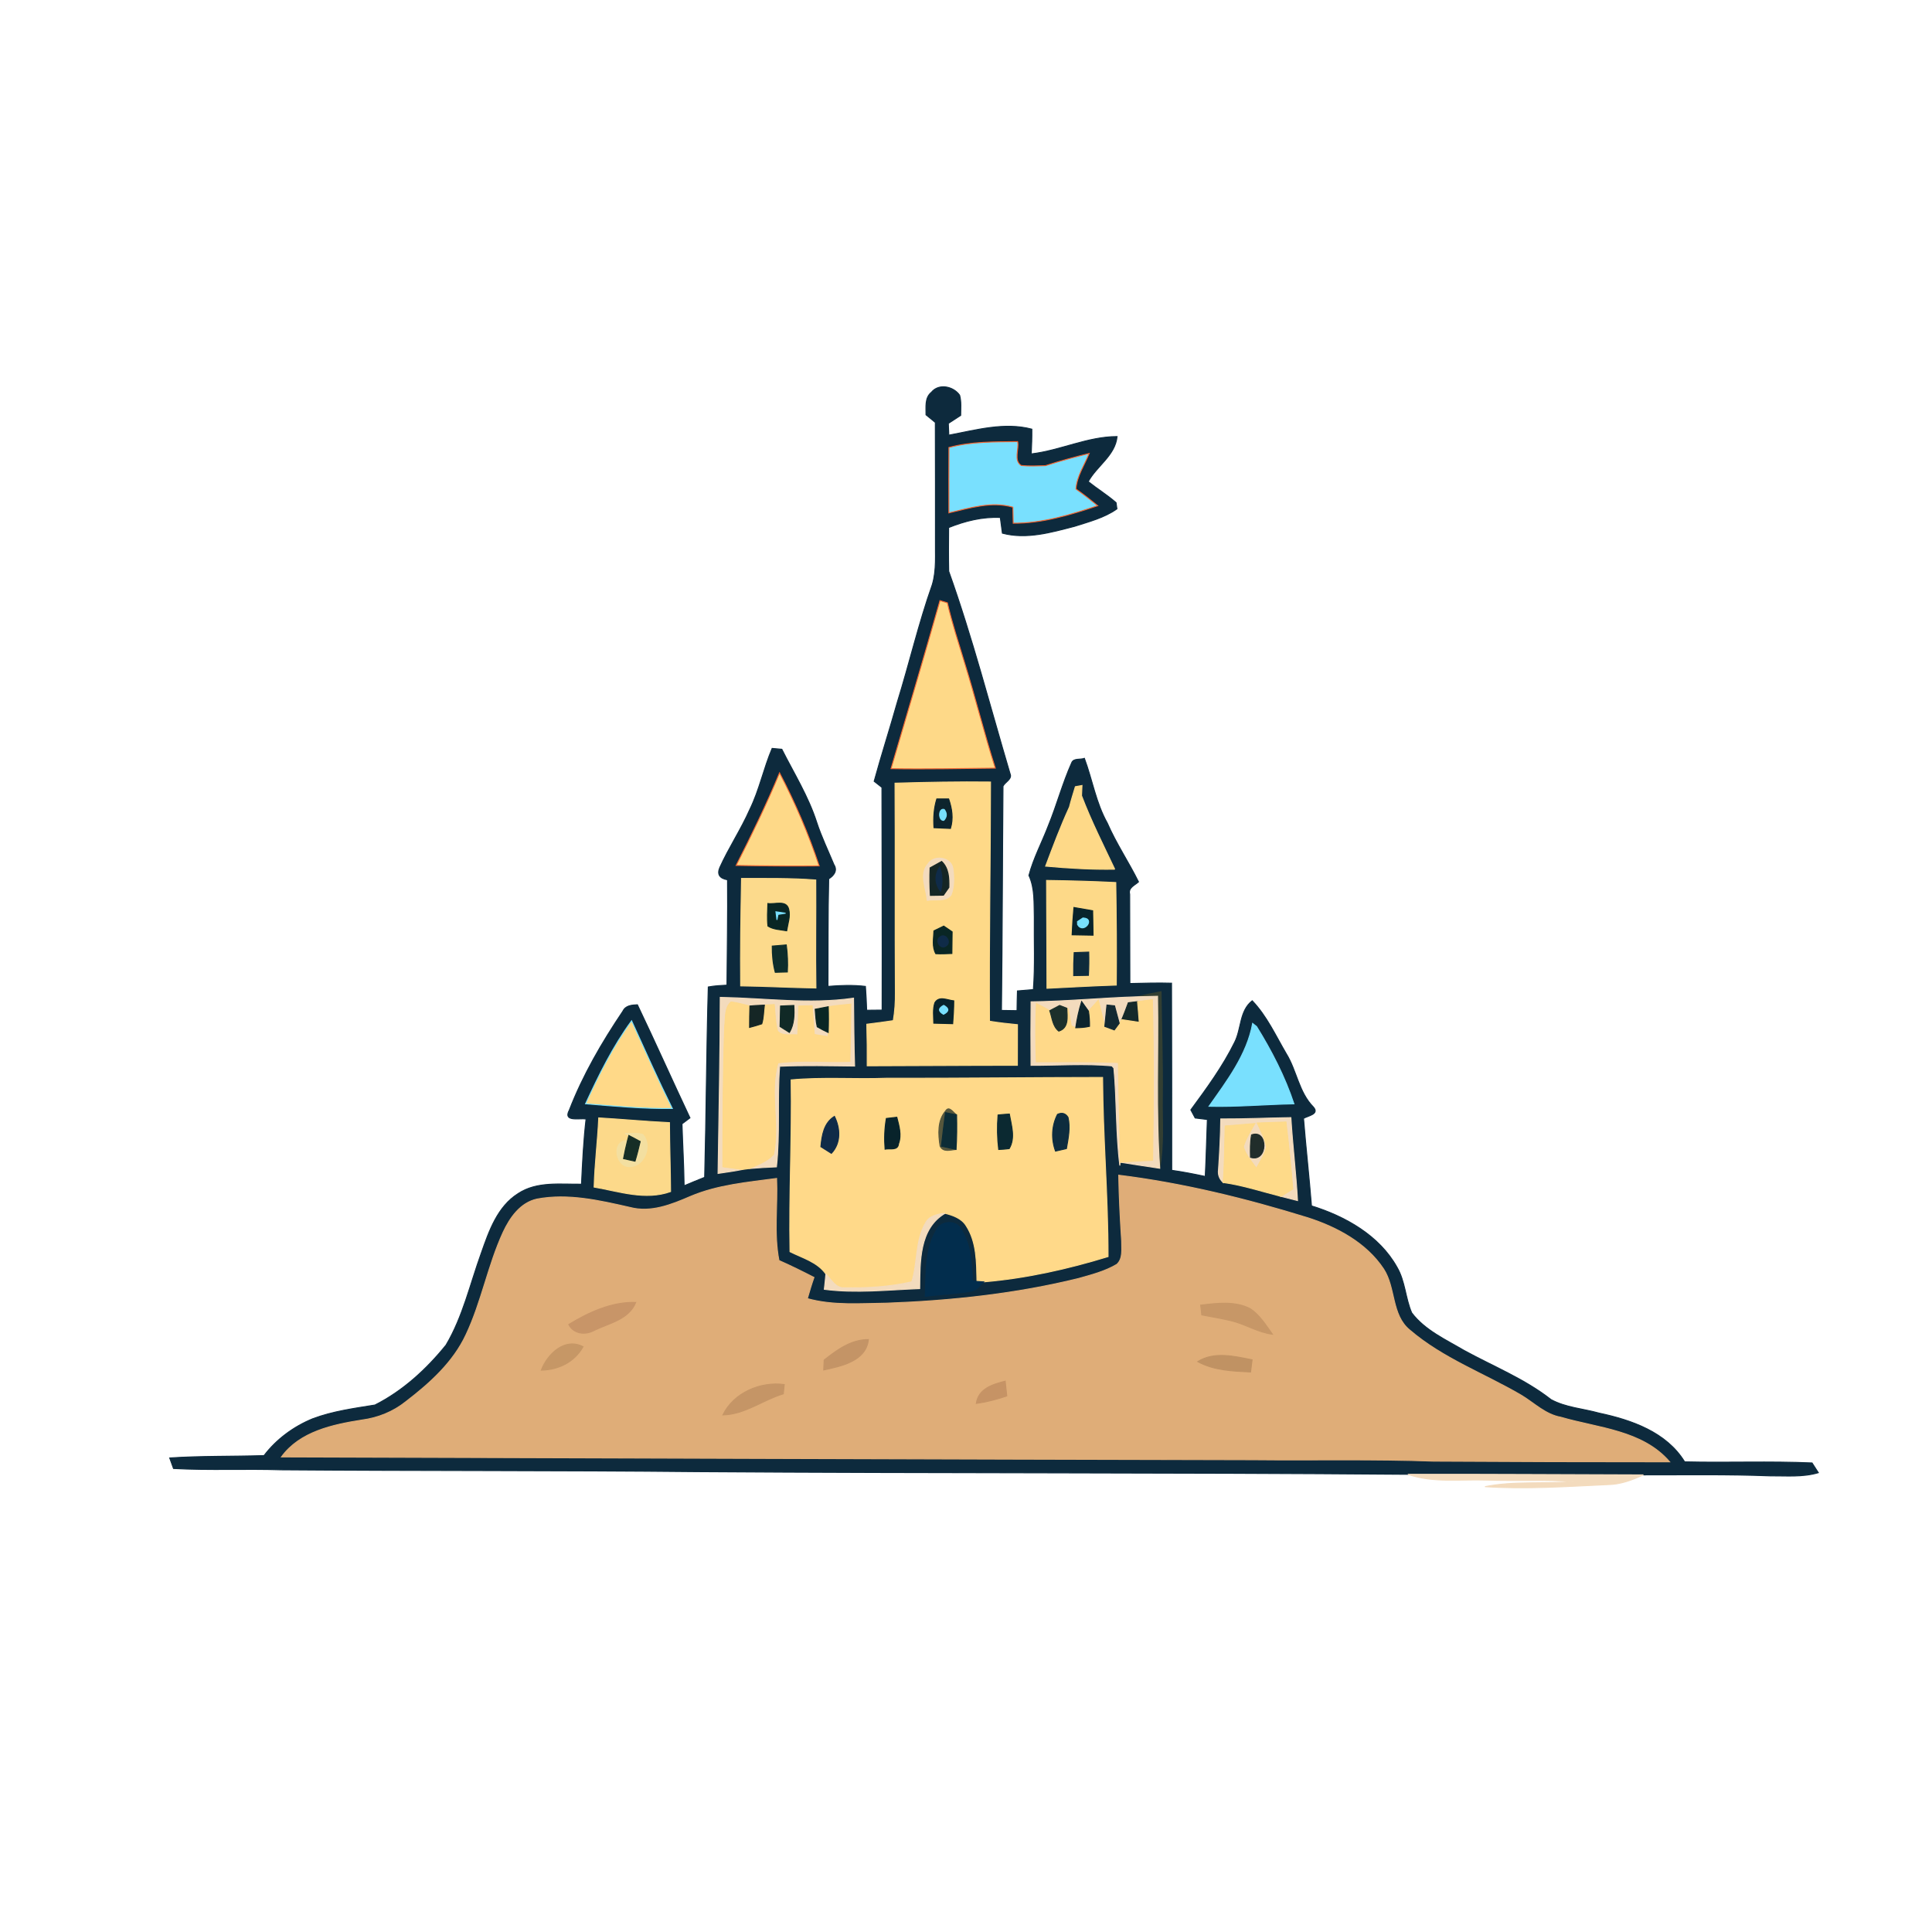 <svg xmlns="http://www.w3.org/2000/svg" height="512pt" version="1.1" viewBox="0 0 512 512" width="512pt"><defs>
                <linearGradient id="grad-64" gradientTransform="rotate(198 0.5 0.5)">
                
                        <stop stop-color="#fed988" offset="0"></stop>
                    ,
                        <stop stop-color="#fed988" offset="0.5"></stop>
                    
                </linearGradient>
          </defs>

<path d="M 246.84 103.95 C 248.79 101.54 252.66 102.37 254.31 104.73 C 254.79 106.47 254.60 108.30 254.59 110.08 C 253.50 110.79 252.41 111.50 251.32 112.21 C 251.35 112.99 251.42 114.54 251.45 115.32 C 258.63 113.97 266.19 111.80 273.45 113.73 C 273.47 115.92 273.40 118.11 273.29 120.29 C 281.01 119.38 288.22 115.70 296.04 115.69 C 295.55 120.70 290.67 123.47 288.39 127.63 C 290.80 129.56 293.45 131.18 295.77 133.21 C 295.83 133.62 295.94 134.44 296.00 134.85 C 292.67 137.22 288.62 138.25 284.78 139.48 C 278.58 141.09 272.03 143.00 265.64 141.30 C 265.44 139.92 265.26 138.53 265.09 137.14 C 260.36 136.92 255.76 138.06 251.40 139.81 C 251.37 143.67 251.34 147.53 251.42 151.39 C 257.71 168.99 262.37 187.14 267.68 205.04 C 268.33 206.49 266.33 207.25 265.81 208.35 C 265.65 228.16 265.63 247.96 265.40 267.77 C 266.77 267.78 268.15 267.80 269.52 267.83 C 269.54 266.09 269.57 264.34 269.63 262.60 C 271.03 262.48 272.44 262.36 273.85 262.25 C 274.34 255.86 274.02 249.45 274.10 243.05 C 273.98 239.34 274.28 235.45 272.67 232.00 C 273.87 227.43 276.13 223.24 277.81 218.84 C 280.06 213.34 281.58 207.56 284.01 202.13 C 284.52 200.86 286.30 201.38 287.38 200.97 C 289.49 206.66 290.45 212.78 293.45 218.12 C 295.80 223.53 299.11 228.43 301.72 233.70 C 300.71 234.64 298.94 235.23 299.38 236.97 C 299.38 244.86 299.43 252.75 299.43 260.64 C 303.11 260.56 306.79 260.44 310.47 260.55 C 310.52 277.08 310.53 293.61 310.52 310.14 C 313.50 310.56 316.46 311.14 319.40 311.77 C 319.66 306.74 319.76 301.71 319.96 296.68 C 318.88 296.54 317.80 296.41 316.73 296.28 C 316.34 295.56 315.96 294.84 315.58 294.13 C 319.79 288.40 324.04 282.61 327.19 276.21 C 329.01 272.63 328.44 267.88 331.85 265.21 C 335.72 269.26 338.05 274.42 340.85 279.20 C 343.66 283.73 344.19 289.45 348.04 293.35 C 349.78 295.29 346.56 295.70 345.45 296.39 C 346.08 304.12 346.94 311.83 347.56 319.57 C 356.50 322.33 365.54 327.42 370.22 335.83 C 372.40 339.55 372.44 344.04 374.12 347.92 C 377.61 352.53 383.10 354.99 387.96 357.86 C 395.70 362.10 404.04 365.41 411.03 370.90 C 414.95 373.03 419.55 373.30 423.79 374.49 C 432.37 376.31 441.62 379.53 446.45 387.40 C 457.70 387.67 468.98 387.19 480.21 387.69 C 480.63 388.34 481.46 389.63 481.88 390.28 C 477.70 391.53 473.30 391.08 469.01 391.12 C 457.84 390.69 446.67 390.87 435.51 390.86 C 414.71 390.82 393.90 390.65 373.10 390.71 C 310.40 390.20 247.68 390.44 184.97 390.01 C 148.17 389.64 111.37 389.80 74.57 389.52 C 65.05 389.21 55.49 389.69 45.98 389.17 C 45.64 388.24 45.30 387.30 44.97 386.37 C 53.29 385.82 61.64 386.01 69.97 385.74 C 73.28 381.39 77.83 378.05 82.88 375.98 C 88.17 373.99 93.82 373.24 99.37 372.34 C 106.76 368.61 113.03 362.86 118.20 356.46 C 122.67 348.93 124.58 340.26 127.54 332.09 C 129.59 326.25 131.83 319.73 137.36 316.28 C 142.31 313.04 148.49 313.89 154.10 313.82 C 154.37 308.05 154.64 302.28 155.31 296.54 C 153.51 296.28 149.14 297.40 150.88 294.18 C 154.47 284.89 159.51 276.23 165.06 267.99 C 165.79 266.44 167.43 266.34 168.92 266.27 C 173.67 276.22 178.15 286.28 182.85 296.25 C 182.32 296.64 181.27 297.43 180.74 297.83 C 180.90 303.30 181.24 308.76 181.30 314.24 C 183.11 313.48 184.91 312.71 186.74 312.00 C 187.17 295.19 187.22 278.35 187.70 261.55 C 189.33 261.25 190.99 261.15 192.65 261.07 C 192.70 251.77 192.89 242.47 192.80 233.16 C 190.68 232.78 190.00 231.70 190.74 229.93 C 193.12 224.65 196.37 219.81 198.71 214.50 C 201.24 209.32 202.37 203.62 204.62 198.33 C 205.48 198.40 206.33 198.48 207.19 198.56 C 210.41 204.94 214.23 211.06 216.43 217.90 C 217.69 221.75 219.45 225.39 221.00 229.13 C 222.03 230.73 220.97 232.06 219.62 232.91 C 219.40 242.41 219.47 251.90 219.43 261.40 C 222.72 261.12 226.05 261.01 229.35 261.40 C 229.51 263.50 229.61 265.60 229.68 267.72 C 231.04 267.70 232.40 267.69 233.77 267.68 C 233.82 248.01 233.74 228.34 233.72 208.67 C 233.21 208.27 232.18 207.45 231.66 207.05 C 233.57 200.06 235.81 193.15 237.77 186.17 C 240.99 175.79 243.44 165.17 247.07 154.92 C 248.22 151.04 247.83 146.96 247.90 142.98 C 247.93 132.63 247.88 122.29 247.87 111.95 C 247.05 111.27 246.23 110.59 245.40 109.93 C 245.43 107.89 245.02 105.41 246.84 103.95 Z" fill="#0d2a3d" opacity="1.00" stroke="#0d2a3d" stroke-width="0.25" data-index="1" style="opacity: 1; visibility: visible;"></path>
<path d="M 251.47 118.59 C 257.41 116.98 263.59 117.11 269.69 117.03 C 270.11 119.02 268.55 122.04 270.65 123.37 C 272.78 123.57 274.92 123.47 277.06 123.41 C 280.88 122.17 284.75 121.13 288.64 120.17 C 287.39 123.27 285.39 126.16 285.14 129.59 C 287.12 130.98 289.03 132.48 290.90 134.02 C 283.66 136.44 276.22 138.71 268.51 138.66 C 268.47 137.24 268.44 135.83 268.42 134.41 C 262.75 132.78 256.99 134.65 251.46 135.92 C 251.43 130.14 251.45 124.37 251.47 118.59 Z" fill="#f36530" opacity="1.00" stroke="#f36530" stroke-width="0.25" data-index="2" style="opacity: 1; visibility: visible; fill: rgb(121, 224, 254);"></path>
<path d="M 249.10 159.16 C 249.59 159.31 250.58 159.61 251.07 159.76 C 252.32 165.21 254.09 170.52 255.70 175.87 C 258.55 185.05 260.84 194.40 263.77 203.56 C 254.56 203.66 245.34 203.87 236.13 203.70 C 240.50 188.86 244.89 174.04 249.10 159.16 Z" fill="#f36731" opacity="1.00" stroke="#f36731" stroke-width="0.25" data-index="3" style="opacity: 1; visibility: visible; fill: rgb(254, 217, 136);"></path>
<path d="M 206.59 204.81 C 210.73 212.73 214.28 220.98 217.09 229.47 C 209.75 229.55 202.41 229.48 195.08 229.35 C 199.18 221.29 203.13 213.17 206.59 204.81 Z" fill="#f16631" opacity="1.00" stroke="#f16631" stroke-width="0.25" data-index="4" style="opacity: 1; visibility: visible; fill: rgb(254, 217, 136);"></path>
<path d="M 237.19 207.55 C 245.63 207.30 254.06 207.14 262.50 207.24 C 262.49 228.37 262.08 249.50 262.23 270.63 C 264.69 271.03 267.16 271.32 269.64 271.55 C 269.63 275.14 269.64 278.73 269.62 282.32 C 256.35 282.31 243.09 282.43 229.82 282.45 C 229.84 278.78 229.82 275.10 229.71 271.43 C 232.05 271.14 234.39 270.83 236.73 270.48 C 237.15 268.00 237.32 265.48 237.28 262.97 C 237.17 244.50 237.30 226.02 237.19 207.55 Z" fill="#fed988" opacity="1.00" stroke="#fed988" stroke-width="0.25" data-index="5" style="opacity: 1;"></path>
<path d="M 284.98 208.48 C 285.42 208.40 286.30 208.24 286.74 208.16 C 286.71 208.84 286.65 210.19 286.62 210.87 C 285.57 212.86 284.16 214.62 282.80 216.39 C 282.95 215.77 283.26 214.51 283.41 213.88 C 283.87 212.06 284.44 210.27 284.98 208.48 Z" fill="#c09263" opacity="1.00" stroke="#c09263" stroke-width="0.25" data-index="6" style="opacity: 1; visibility: visible; fill: rgb(254, 217, 136); display: none;"></path>
<path d="M 248.26 211.72 C 249.31 211.72 250.36 211.73 251.41 211.73 C 252.29 214.27 252.70 216.93 251.88 219.55 C 250.78 219.50 248.60 219.40 247.51 219.35 C 247.33 216.78 247.49 214.19 248.26 211.72 Z" fill="#0d242d" opacity="1.00" stroke="#0d242d" stroke-width="0.25" data-index="7"></path>
<path d="M 286.62 210.87 C 289.16 217.54 292.37 223.91 295.42 230.35 C 289.30 230.46 283.19 230.09 277.10 229.54 C 279.08 224.27 281.05 219.00 283.41 213.88 C 283.26 214.51 282.95 215.77 282.80 216.39 C 284.16 214.62 285.57 212.86 286.62 210.87 Z" fill="#f0652e" opacity="1.00" stroke="#f0652e" stroke-width="0.25" data-index="8" style="opacity: 1; visibility: visible; fill: rgb(254, 217, 136); display: none;"></path>
<path d="M 250.12 217.41 C 248.59 217.57 248.64 214.01 250.24 214.52 C 251.01 215.53 250.97 216.50 250.12 217.41 Z" fill="#77e0fd" opacity="1.00" stroke="#77e0fd" stroke-width="0.25" data-index="9"></path>
<path d="M 245.94 228.93 C 247.50 226.46 252.02 227.11 252.52 230.09 C 252.86 232.42 252.90 234.92 252.06 237.15 C 250.63 239.08 247.81 238.22 245.74 238.60 C 245.44 235.45 243.52 231.68 245.94 228.93 Z" fill="#f3dbbd" opacity="1.00" stroke="#f3dbbd" stroke-width="0.25" data-index="10"></path>
<path d="M 246.48 229.99 C 247.25 229.56 248.79 228.71 249.55 228.29 C 251.46 230.12 251.52 232.70 251.47 235.17 C 251.11 235.69 250.38 236.72 250.02 237.24 C 248.87 237.26 247.71 237.27 246.56 237.29 C 246.41 234.86 246.37 232.42 246.48 229.99 Z" fill="#152625" opacity="1.00" stroke="#152625" stroke-width="0.25" data-index="11"></path>
<path d="M 249.27 236.19 C 247.67 234.15 247.67 231.86 249.03 229.71 C 249.76 231.82 249.84 234.04 249.27 236.19 Z" fill="#0f2b48" opacity="1.00" stroke="#0f2b48" stroke-width="0.25" data-index="12"></path>
<path d="M 196.28 261.27 C 196.17 251.78 196.35 242.28 196.51 232.79 C 203.07 232.81 209.64 232.69 216.19 233.21 C 216.26 242.75 216.08 252.29 216.23 261.83 C 209.57 261.73 202.93 261.35 196.28 261.27 Z" fill="#fcda8c" opacity="1.00" stroke="#fcda8c" stroke-width="0.25" data-index="13" style="opacity: 1;"></path>
<path d="M 277.35 233.32 C 283.47 233.41 289.59 233.56 295.70 233.88 C 295.84 242.94 295.92 252.00 295.83 261.06 C 289.70 261.25 283.58 261.61 277.46 261.91 C 277.41 252.38 277.41 242.85 277.35 233.32 Z" fill="#fdd988" opacity="1.00" stroke="#fdd988" stroke-width="0.25" data-index="14" style="opacity: 1;"></path>
<path d="M 203.49 239.44 C 205.35 239.73 208.41 238.42 209.02 240.96 C 209.52 242.85 208.77 244.79 208.48 246.67 C 206.80 246.35 204.99 246.37 203.51 245.42 C 203.28 243.43 203.43 241.43 203.49 239.44 Z" fill="#092624" opacity="1.00" stroke="#092624" stroke-width="0.25" data-index="15"></path>
<path d="M 284.60 240.49 C 286.26 240.76 287.91 241.06 289.57 241.36 C 289.61 243.52 289.65 245.68 289.68 247.84 C 287.82 247.82 285.97 247.78 284.12 247.74 C 284.22 245.32 284.38 242.90 284.60 240.49 Z" fill="#08232b" opacity="1.00" stroke="#08232b" stroke-width="0.25" data-index="16" style="opacity: 1;"></path>
<path d="M 205.63 241.63 C 206.27 241.73 207.54 241.91 208.18 242.01 C 207.68 242.09 206.68 242.25 206.18 242.33 C 206.11 242.69 205.97 243.42 205.90 243.78 C 205.84 243.25 205.70 242.17 205.63 241.63 Z" fill="#79e0fe" opacity="1.00" stroke="#79e0fe" stroke-width="0.25" data-index="17"></path>
<path d="M 285.54 244.23 C 285.90 243.99 286.63 243.51 286.99 243.27 C 290.44 243.38 287.11 247.69 285.57 245.03 L 285.54 244.23 Z" fill="#77e0fd" opacity="1.00" stroke="#77e0fd" stroke-width="0.25" data-index="18" style="opacity: 1;"></path>
<path d="M 247.50 246.68 C 248.15 246.37 249.45 245.73 250.10 245.42 C 250.65 245.80 251.77 246.56 252.33 246.94 C 252.32 248.86 252.30 250.77 252.26 252.69 C 250.83 252.74 249.41 252.82 247.99 252.74 C 246.95 250.88 247.43 248.70 247.50 246.68 Z" fill="#092624" opacity="1.00" stroke="#092624" stroke-width="0.25" data-index="19"></path>
<path d="M 249.11 248.30 C 250.57 247.13 252.22 249.66 250.76 250.66 C 249.30 251.83 247.64 249.30 249.11 248.30 Z" fill="#0f2b48" opacity="1.00" stroke="#0f2b48" stroke-width="0.25" data-index="20"></path>
<path d="M 204.65 250.72 C 205.89 250.61 207.14 250.50 208.38 250.41 C 208.70 252.79 208.80 255.19 208.66 257.59 C 207.59 257.62 206.52 257.65 205.45 257.68 C 204.84 255.40 204.63 253.06 204.65 250.72 Z" fill="#0d2d2b" opacity="1.00" stroke="#0d2d2b" stroke-width="0.25" data-index="21"></path>
<path d="M 284.66 252.45 C 285.95 252.39 287.24 252.34 288.53 252.31 C 288.59 254.36 288.56 256.42 288.45 258.48 C 287.14 258.51 285.83 258.53 284.53 258.55 C 284.50 256.51 284.55 254.48 284.66 252.45 Z" fill="#0e2b3b" opacity="1.00" stroke="#0e2b3b" stroke-width="0.25" data-index="22" style="opacity: 1;"></path>
<path d="M 301.46 264.15 C 303.52 263.62 305.60 263.20 307.70 262.80 C 307.81 272.21 308.16 281.62 308.03 291.04 C 307.95 297.23 308.48 303.48 307.34 309.61 C 306.31 294.44 307.02 279.21 306.77 264.02 C 304.99 264.07 303.22 264.11 301.46 264.15 Z" fill="#333f32" opacity="1.00" stroke="#333f32" stroke-width="0.25" data-index="23"></path>
<path d="M 273.24 265.49 C 282.66 265.38 292.04 264.44 301.46 264.15 C 303.22 264.11 304.99 264.07 306.77 264.02 C 307.02 279.21 306.31 294.44 307.34 309.61 C 303.83 309.11 300.34 308.53 296.84 308.00 C 299.71 307.77 302.58 307.62 305.46 307.48 C 305.69 293.29 305.75 279.10 305.40 264.91 C 304.09 265.09 302.77 265.26 301.46 265.44 C 300.64 265.54 299.82 265.63 299.01 265.74 C 298.45 267.24 297.91 268.75 297.27 270.22 L 296.61 271.17 C 296.19 269.63 295.78 268.09 295.37 266.55 C 294.86 266.50 293.85 266.39 293.35 266.34 C 293.15 268.23 292.96 270.12 292.78 272.01 C 292.20 269.70 291.64 267.38 291.07 265.07 C 290.19 266.03 289.32 267.00 288.46 267.96 C 288.00 267.33 287.09 266.05 286.64 265.42 C 285.92 267.69 285.43 270.02 285.08 272.37 C 284.78 272.24 284.19 271.98 283.90 271.85 C 283.60 270.36 283.38 268.85 283.08 267.36 C 282.99 267.32 282.82 267.24 282.73 267.20 C 282.25 267.01 281.30 266.64 280.82 266.45 C 280.16 266.80 278.84 267.50 278.19 267.84 C 277.02 267.17 275.84 266.53 274.65 265.94 C 274.41 271.08 274.44 276.24 274.63 281.38 C 281.88 281.40 289.14 281.26 296.38 281.59 C 296.48 290.15 296.79 298.72 296.87 307.28 L 296.77 308.88 C 295.68 300.32 295.99 291.62 295.19 283.04 L 294.65 282.46 C 287.54 281.83 280.36 282.35 273.23 282.33 C 273.17 276.71 273.19 271.10 273.24 265.49 Z" fill="#f3dbbd" opacity="1.00" stroke="#f3dbbd" stroke-width="0.25" data-index="24" style="opacity: 1;"></path>
<path d="M 190.87 264.31 C 202.64 264.51 214.48 266.23 226.20 264.52 C 226.27 270.52 226.29 276.52 226.48 282.52 C 219.85 282.45 213.22 282.28 206.61 282.57 C 205.94 291.44 206.75 300.37 205.77 309.23 C 203.35 309.32 200.94 309.48 198.54 309.68 C 200.80 308.68 203.26 307.79 205.00 305.95 C 206.67 297.95 203.87 289.56 206.15 281.67 C 212.47 280.81 218.87 281.52 225.23 281.28 C 225.36 276.22 225.45 271.16 225.49 266.10 C 223.49 266.29 221.49 266.47 219.50 266.79 C 218.64 266.95 216.90 267.29 216.03 267.46 C 216.18 269.01 216.20 270.59 216.57 272.11 C 217.51 272.66 218.48 273.16 219.48 273.62 C 219.47 273.90 219.46 274.46 219.45 274.74 C 218.23 274.53 217.02 274.33 215.81 274.14 C 215.61 271.60 215.41 269.06 215.22 266.53 C 214.34 266.54 212.57 266.58 211.69 266.60 C 211.60 269.15 211.50 271.71 211.42 274.27 C 209.66 274.01 207.38 274.75 206.06 273.25 C 205.44 270.96 205.42 268.56 205.19 266.21 C 204.54 266.25 203.22 266.33 202.57 266.37 C 201.79 266.41 201.01 266.44 200.23 266.48 C 199.85 266.51 199.11 266.57 198.73 266.60 C 197.07 266.21 195.43 265.73 193.74 265.51 C 191.92 267.12 192.34 269.87 192.04 272.05 C 191.62 284.43 191.56 296.82 191.57 309.21 C 193.32 309.46 195.08 309.69 196.84 309.91 C 194.67 310.35 192.47 310.65 190.29 310.97 C 190.51 295.42 190.85 279.86 190.87 264.31 Z" fill="#f3dbbd" opacity="1.00" stroke="#f3dbbd" stroke-width="0.25" data-index="25"></path>
<path d="M 247.75 265.72 C 248.89 263.83 251.07 265.07 252.76 265.23 C 252.75 267.25 252.64 269.27 252.48 271.29 C 250.80 271.25 249.13 271.21 247.46 271.16 C 247.44 269.35 247.16 267.47 247.75 265.72 Z" fill="#08232b" opacity="1.00" stroke="#08232b" stroke-width="0.25" data-index="26" style="opacity: 1;"></path>
<path d="M 299.01 265.74 C 299.82 265.63 300.64 265.54 301.46 265.44 C 301.63 267.26 301.78 269.09 301.91 270.92 C 300.36 270.70 298.81 270.47 297.27 270.22 C 297.91 268.75 298.45 267.24 299.01 265.74 Z" fill="#15292a" opacity="1.00" stroke="#15292a" stroke-width="0.25" data-index="27"></path>
<path d="M 301.46 265.44 C 302.77 265.26 304.09 265.09 305.40 264.91 C 305.75 279.10 305.69 293.29 305.46 307.48 C 302.58 307.62 299.71 307.77 296.84 308.00 L 296.87 307.28 C 296.79 298.72 296.48 290.15 296.38 281.59 C 289.14 281.26 281.88 281.40 274.63 281.38 C 274.44 276.24 274.41 271.08 274.65 265.94 C 275.84 266.53 277.02 267.17 278.19 267.84 C 278.85 269.69 278.92 271.95 280.59 273.26 C 283.33 272.41 282.80 269.42 282.73 267.20 C 282.82 267.24 282.99 267.32 283.08 267.36 C 283.38 268.85 283.60 270.36 283.90 271.85 C 284.19 271.98 284.78 272.24 285.08 272.37 C 286.30 272.34 287.54 272.28 288.74 271.99 C 288.76 270.64 288.66 269.30 288.46 267.96 C 289.32 267.00 290.19 266.03 291.07 265.07 C 291.64 267.38 292.20 269.70 292.78 272.01 C 293.41 272.24 294.67 272.71 295.30 272.94 C 295.73 272.35 296.17 271.76 296.61 271.17 L 297.27 270.22 C 298.81 270.47 300.36 270.70 301.91 270.92 C 301.78 269.09 301.63 267.26 301.46 265.44 Z" fill="#ffd989" opacity="1.00" stroke="#ffd989" stroke-width="0.25" data-index="28" style="opacity: 1;"></path>
<path d="M 192.04 272.05 C 192.34 269.87 191.92 267.12 193.74 265.51 C 195.43 265.73 197.07 266.21 198.73 266.60 C 198.67 268.49 198.63 270.38 198.64 272.28 C 199.73 272.00 200.81 271.68 201.88 271.33 C 202.39 269.73 202.34 268.01 202.57 266.37 C 203.22 266.33 204.54 266.25 205.19 266.21 C 205.42 268.56 205.44 270.96 206.06 273.25 C 207.38 274.75 209.66 274.01 211.42 274.27 C 211.50 271.71 211.60 269.15 211.69 266.60 C 212.57 266.58 214.34 266.54 215.22 266.53 C 215.41 269.06 215.61 271.60 215.81 274.14 C 217.02 274.33 218.23 274.53 219.45 274.74 C 219.46 274.46 219.47 273.90 219.48 273.62 C 219.57 271.34 219.58 269.06 219.50 266.79 C 221.49 266.47 223.49 266.29 225.49 266.10 C 225.45 271.16 225.36 276.22 225.23 281.28 C 218.87 281.52 212.47 280.81 206.15 281.67 C 203.87 289.56 206.67 297.95 205.00 305.95 C 203.26 307.79 200.80 308.68 198.54 309.68 C 198.11 309.74 197.26 309.85 196.84 309.91 C 195.08 309.69 193.32 309.46 191.57 309.21 C 191.56 296.82 191.62 284.43 192.04 272.05 Z" fill="#ffd988" opacity="1.00" stroke="#ffd988" stroke-width="0.25" data-index="29" style="opacity: 1;"></path>
<path d="M 200.23 266.48 C 201.01 266.44 201.79 266.41 202.57 266.37 C 202.34 268.01 202.39 269.73 201.88 271.33 C 200.81 271.68 199.73 272.00 198.64 272.28 C 198.63 270.38 198.67 268.49 198.73 266.60 C 199.11 266.57 199.85 266.51 200.23 266.48 Z" fill="#152625" opacity="1.00" stroke="#152625" stroke-width="0.25" data-index="30"></path>
<path d="M 206.85 266.60 C 208.02 266.54 209.20 266.48 210.38 266.45 C 210.52 268.90 210.50 271.43 209.20 273.61 C 208.58 273.22 207.34 272.43 206.72 272.04 C 206.75 270.22 206.79 268.41 206.85 266.60 Z" fill="#102926" opacity="1.00" stroke="#102926" stroke-width="0.25" data-index="31"></path>
<path d="M 293.35 266.34 C 293.85 266.39 294.86 266.50 295.37 266.55 C 295.78 268.09 296.19 269.63 296.61 271.17 C 296.17 271.76 295.73 272.35 295.30 272.94 C 294.67 272.71 293.41 272.24 292.78 272.01 C 292.96 270.12 293.15 268.23 293.35 266.34 Z" fill="#132932" opacity="1.00" stroke="#132932" stroke-width="0.25" data-index="32"></path>
<path d="M 216.03 267.46 C 216.90 267.29 218.64 266.95 219.50 266.79 C 219.58 269.06 219.57 271.34 219.48 273.62 C 218.48 273.16 217.51 272.66 216.57 272.11 C 216.20 270.59 216.18 269.01 216.03 267.46 Z" fill="#092624" opacity="1.00" stroke="#092624" stroke-width="0.25" data-index="33"></path>
<path d="M 250.04 268.80 C 248.61 267.99 248.62 267.19 250.09 266.42 C 251.58 267.24 251.56 268.03 250.04 268.80 Z" fill="#77e0fd" opacity="1.00" stroke="#77e0fd" stroke-width="0.25" data-index="34" style="opacity: 1;"></path>
<path d="M 278.19 267.84 C 278.84 267.50 280.16 266.80 280.82 266.45 C 281.30 266.64 282.25 267.01 282.73 267.20 C 282.80 269.42 283.33 272.41 280.59 273.26 C 278.92 271.95 278.85 269.69 278.19 267.84 Z" fill="#1c302b" opacity="1.00" stroke="#1c302b" stroke-width="0.25" data-index="35"></path>
<path d="M 285.08 272.37 C 285.43 270.02 285.92 267.69 286.64 265.42 C 287.09 266.05 288.00 267.33 288.46 267.96 C 288.66 269.30 288.76 270.64 288.74 271.99 C 287.54 272.28 286.30 272.34 285.08 272.37 Z" fill="#0d242d" opacity="1.00" stroke="#0d242d" stroke-width="0.25" data-index="36" style="opacity: 1;"></path>
<path d="M 155.17 292.52 C 158.69 284.90 162.40 277.31 167.38 270.52 C 170.92 278.30 174.39 286.11 178.18 293.76 C 170.49 293.87 162.83 293.14 155.17 292.52 Z" fill="#77e0fd" opacity="1.00" stroke="#77e0fd" stroke-width="0.25" data-index="37" style="opacity: 1; visibility: visible; fill: rgb(255, 217, 136);"></path>
<path d="M 331.96 271.22 C 332.22 271.43 332.75 271.84 333.01 272.05 C 337.01 278.51 340.51 285.30 342.91 292.53 C 335.40 292.67 327.91 293.36 320.40 293.18 C 325.15 286.42 330.43 279.56 331.96 271.22 Z" fill="#79e0fe" opacity="1.00" stroke="#79e0fe" stroke-width="0.25" data-index="38" style="opacity: 1; visibility: visible;"></path>
<path d="M 209.66 286.18 C 218.09 285.39 226.57 286.07 235.03 285.74 C 254.09 285.79 273.14 285.54 292.20 285.53 C 292.28 301.37 293.67 317.17 293.65 333.01 C 282.92 336.30 271.87 338.77 260.68 339.71 L 258.91 339.59 C 258.80 334.60 258.88 329.22 256.07 324.87 C 254.87 322.88 252.57 322.07 250.45 321.54 C 248.51 321.76 246.23 322.16 245.26 324.12 C 242.52 328.84 243.21 334.59 241.64 339.69 C 235.86 341.03 229.84 341.38 223.92 341.27 C 221.48 341.51 220.33 339.11 218.87 337.63 C 216.64 334.44 212.68 333.38 209.36 331.71 C 209.07 316.54 209.91 301.36 209.66 286.18 Z" fill="#ffd989" opacity="1.00" stroke="#ffd989" stroke-width="0.25" data-index="39" style="opacity: 1;"></path>
<path d="M 250.59 294.43 C 251.53 292.88 252.63 294.94 253.51 295.45 C 252.77 295.30 251.30 295.01 250.56 294.86 C 250.17 297.82 249.80 300.79 249.47 303.76 C 250.45 303.97 252.39 304.40 253.37 304.62 C 251.86 304.72 249.98 305.47 249.13 303.72 C 248.64 300.66 248.41 296.91 250.59 294.43 Z" fill="#56573c" opacity="1.00" stroke="#56573c" stroke-width="0.25" data-index="40" style="opacity: 1;"></path>
<path d="M 250.56 294.86 C 251.30 295.01 252.77 295.30 253.51 295.45 C 253.58 298.50 253.57 301.56 253.37 304.62 C 252.39 304.40 250.45 303.97 249.47 303.76 C 249.80 300.79 250.17 297.82 250.56 294.86 Z" fill="#0b2c36" opacity="1.00" stroke="#0b2c36" stroke-width="0.25" data-index="41" style="opacity: 1;"></path>
<path d="M 264.49 295.48 C 265.49 295.37 266.48 295.29 267.49 295.23 C 268.01 298.21 269.14 301.57 267.45 304.40 C 266.52 304.52 265.59 304.59 264.66 304.63 C 264.29 301.59 264.24 298.53 264.49 295.48 Z" fill="#0b2931" opacity="1.00" stroke="#0b2931" stroke-width="0.25" data-index="42" style="opacity: 1;"></path>
<path d="M 280.25 295.31 C 281.44 294.77 282.37 295.04 283.04 296.11 C 283.69 298.86 283.09 301.67 282.62 304.39 C 281.89 304.56 280.45 304.90 279.72 305.06 C 278.55 301.87 278.69 298.35 280.25 295.31 Z" fill="#0d2c3e" opacity="1.00" stroke="#0d2c3e" stroke-width="0.25" data-index="43" style="opacity: 1;"></path>
<path d="M 158.67 296.25 C 164.92 296.62 171.16 297.21 177.42 297.51 C 177.44 303.60 177.68 309.68 177.71 315.78 C 171.01 318.18 164.12 315.74 157.45 314.59 C 157.61 308.46 158.39 302.37 158.67 296.25 Z" fill="#fcd98a" opacity="1.00" stroke="#fcd98a" stroke-width="0.25" data-index="44" style="opacity: 1;"></path>
<path d="M 234.89 296.40 C 235.58 296.32 236.98 296.16 237.67 296.08 C 238.25 298.36 238.99 300.79 238.12 303.11 C 237.95 305.02 235.82 304.27 234.55 304.54 C 234.33 301.82 234.42 299.08 234.89 296.40 Z" fill="#08232b" opacity="1.00" stroke="#08232b" stroke-width="0.25" data-index="45"></path>
<path d="M 323.51 296.53 C 329.71 296.56 335.90 296.27 342.10 296.18 C 342.55 303.52 343.45 310.82 343.86 318.16 C 342.39 317.78 340.93 317.42 339.46 317.05 C 340.51 316.40 341.56 315.75 342.61 315.10 C 342.13 309.17 341.51 303.25 340.80 297.34 C 338.25 297.43 335.70 297.52 333.16 297.60 C 334.09 299.67 335.25 301.71 335.63 303.98 C 335.13 306.02 333.93 307.78 332.96 309.62 C 331.70 307.80 330.13 306.09 329.50 303.92 C 330.14 301.71 331.44 299.75 332.55 297.75 C 329.92 297.97 327.30 298.19 324.68 298.40 C 324.52 303.39 324.56 308.39 324.15 313.37 C 323.15 312.44 322.73 311.31 322.91 309.99 C 323.22 305.51 323.45 301.02 323.51 296.53 Z" fill="#f3dbbd" opacity="1.00" stroke="#f3dbbd" stroke-width="0.25" data-index="46" style="opacity: 1;"></path>
<path d="M 217.54 303.89 C 217.82 300.88 218.32 297.58 221.14 295.85 C 222.71 299.04 222.90 302.91 220.33 305.65 C 219.63 305.21 218.24 304.33 217.54 303.89 Z" fill="#0f2b48" opacity="1.00" stroke="#0f2b48" stroke-width="0.25" data-index="47"></path>
<path d="M 333.16 297.60 C 335.70 297.52 338.25 297.43 340.80 297.34 C 341.51 303.25 342.13 309.17 342.61 315.10 C 341.56 315.75 340.51 316.40 339.46 317.05 C 334.38 315.76 329.36 314.09 324.15 313.37 C 324.56 308.39 324.52 303.39 324.68 298.40 C 327.30 298.19 329.92 297.97 332.55 297.75 C 331.44 299.75 330.14 301.71 329.50 303.92 C 330.13 306.09 331.70 307.80 332.96 309.62 C 333.93 307.78 335.13 306.02 335.63 303.98 C 335.25 301.71 334.09 299.67 333.16 297.60 Z" fill="#feda89" opacity="1.00" stroke="#feda89" stroke-width="0.25" data-index="48" style="opacity: 1;"></path>
<path d="M 165.65 300.36 C 167.21 300.44 168.85 300.14 170.37 300.66 C 172.95 303.54 170.83 309.10 167.00 309.14 C 163.19 309.55 161.81 302.26 166.29 302.26 C 165.88 303.84 165.55 305.44 165.24 307.05 C 166.00 307.22 167.53 307.56 168.29 307.73 C 168.82 306.01 169.25 304.26 169.66 302.51 C 168.65 301.99 167.65 301.45 166.65 300.91 L 165.65 300.36 Z" fill="#f3dfa0" opacity="1.00" stroke="#f3dfa0" stroke-width="0.25" data-index="49"></path>
<path d="M 166.65 300.91 C 167.65 301.45 168.65 301.99 169.66 302.51 C 169.25 304.26 168.82 306.01 168.29 307.73 C 167.53 307.56 166.00 307.22 165.24 307.05 C 165.55 305.44 165.88 303.84 166.29 302.26 C 166.38 301.92 166.56 301.25 166.65 300.91 Z" fill="#162e26" opacity="1.00" stroke="#162e26" stroke-width="0.25" data-index="50"></path>
<path d="M 331.68 300.75 C 336.16 299.09 336.07 308.21 331.39 306.70 C 331.34 304.71 331.30 302.71 331.68 300.75 Z" fill="#212d2b" opacity="1.00" stroke="#212d2b" stroke-width="0.25" data-index="51"></path>
<path d="M 296.47 311.44 C 313.51 313.55 330.22 317.66 346.60 322.73 C 354.34 325.23 362.07 329.36 366.67 336.30 C 369.91 341.28 368.70 348.44 373.55 352.44 C 382.33 360.00 393.38 364.01 403.27 369.82 C 406.64 371.88 409.58 374.86 413.63 375.58 C 423.54 378.48 435.26 379.02 442.47 387.40 C 421.64 387.40 400.81 387.35 379.98 387.22 C 363.99 386.64 347.98 387.01 331.99 386.85 C 246.19 386.67 160.39 386.36 74.59 386.10 C 79.46 379.39 88.16 377.55 95.87 376.33 C 100.13 375.78 104.20 374.15 107.55 371.46 C 113.89 366.60 120.10 361.04 123.52 353.67 C 127.63 344.95 129.31 335.30 133.34 326.55 C 135.13 322.71 137.87 318.75 142.28 317.77 C 150.56 316.20 158.93 318.16 166.99 319.99 C 172.52 321.43 177.95 319.24 182.95 317.08 C 190.20 314.00 198.10 313.34 205.81 312.30 C 206.12 319.55 205.04 326.89 206.44 334.05 C 209.58 335.44 212.66 336.96 215.71 338.53 C 215.06 340.38 214.50 342.26 213.96 344.15 C 220.82 346.05 227.98 345.43 235.01 345.35 C 252.07 344.73 269.15 342.91 285.76 338.83 C 289.25 337.85 292.86 336.93 295.99 335.06 C 297.68 333.48 297.21 330.99 297.25 328.93 C 296.87 323.10 296.57 317.28 296.47 311.44 Z" fill="#dfad78" opacity="1.00" stroke="#dfad78" stroke-width="0.25" data-index="52" style="opacity: 1;"></path>
<path d="M 245.26 324.12 C 246.23 322.16 248.51 321.76 250.45 321.54 C 243.51 325.61 243.83 334.48 243.73 341.50 C 235.31 341.81 226.86 342.79 218.45 341.68 C 218.59 340.33 218.76 338.98 218.87 337.63 C 220.33 339.11 221.48 341.51 223.92 341.27 C 229.84 341.38 235.86 341.03 241.64 339.69 C 243.21 334.59 242.52 328.84 245.26 324.12 Z" fill="#f3dbbd" opacity="1.00" stroke="#f3dbbd" stroke-width="0.25" data-index="53" style="opacity: 1;"></path>
<path d="M 248.14 326.02 C 249.13 323.62 253.10 323.22 254.46 325.44 C 257.30 329.53 257.51 334.70 257.72 339.50 C 258.02 339.53 258.61 339.57 258.91 339.59 L 260.68 339.71 C 259.68 340.65 258.81 342.04 257.30 342.18 C 253.30 342.91 249.22 343.01 245.20 343.55 C 245.45 337.65 245.05 331.29 248.14 326.02 Z" fill="#022d4d" opacity="1.00" stroke="#022d4d" stroke-width="0.25" data-index="54" style="opacity: 1;"></path>
<path d="M 150.72 351.00 C 156.04 347.77 162.11 344.95 168.48 345.15 C 166.66 349.69 161.43 350.66 157.47 352.57 C 155.16 353.87 152.03 353.54 150.72 351.00 Z" fill="#c89568" opacity="1.00" stroke="#c89568" stroke-width="0.25" data-index="55"></path>
<path d="M 318.19 345.87 C 322.55 345.36 327.26 344.72 331.32 346.81 C 333.85 348.49 335.47 351.16 337.21 353.59 C 333.25 353.09 329.85 350.80 326.00 349.95 C 323.51 349.36 320.99 348.95 318.48 348.47 C 318.41 347.82 318.26 346.52 318.19 345.87 Z" fill="#c79767" opacity="1.00" stroke="#c79767" stroke-width="0.25" data-index="56" style="opacity: 1;"></path>
<path d="M 218.41 360.42 C 221.83 357.72 225.56 354.97 230.14 355.00 C 229.51 360.74 222.93 362.04 218.29 363.06 C 218.32 362.40 218.38 361.08 218.41 360.42 Z" fill="#c49466" opacity="1.00" stroke="#c49466" stroke-width="0.25" data-index="57"></path>
<path d="M 143.45 363.11 C 145.07 358.82 149.69 354.36 154.51 356.89 C 152.26 360.96 148.01 363.02 143.45 363.11 Z" fill="#c69766" opacity="1.00" stroke="#c69766" stroke-width="0.25" data-index="58" style="opacity: 1;"></path>
<path d="M 317.41 360.84 C 321.83 358.09 327.07 359.43 331.82 360.36 C 331.69 361.44 331.56 362.51 331.42 363.59 C 326.65 363.36 321.70 363.19 317.41 360.84 Z" fill="#c09263" opacity="1.00" stroke="#c09263" stroke-width="0.25" data-index="59"></path>
<path d="M 258.73 371.93 C 259.27 368.00 263.10 366.85 266.39 366.02 C 266.53 367.32 266.67 368.63 266.81 369.94 C 264.18 370.84 261.49 371.55 258.73 371.93 Z" fill="#c69365" opacity="1.00" stroke="#c69365" stroke-width="0.25" data-index="60"></path>
<path d="M 191.57 374.97 C 194.44 369.07 201.49 366.07 207.83 366.91 C 207.77 367.52 207.65 368.76 207.59 369.38 C 202.15 371.01 197.43 374.85 191.57 374.97 Z" fill="#c59566" opacity="1.00" stroke="#c59566" stroke-width="0.25" data-index="61"></path>

<path d="M 373.10 390.71 C 393.90 390.65 414.71 390.82 435.51 390.86 C 432.53 392.25 429.38 393.40 426.05 393.44 C 415.22 393.93 404.37 394.71 393.53 393.98 C 401.32 392.40 409.30 393.33 417.17 392.61 C 409.45 392.11 401.70 392.47 393.97 392.24 C 387.00 391.99 379.84 393.06 373.10 390.71 Z" fill="#f3dbbd" opacity="1.00" stroke="#f3dbbd" stroke-width="0.25" data-index="63"></path>
<path d="M295.42,230.35c-6.12,0.11 -12.23,-0.26 -18.32,-0.81c1.98,-5.27 3.95,-10.54 6.31,-15.66c0.46,-1.82 1.03,-3.61 1.57,-5.4c0.44,-0.08 1.32,-0.24 1.76,-0.32c-0.03,0.68 -0.09,2.03 -0.12,2.71c2.54,6.67 5.75,13.04 8.8,19.48z" id="path-8 1" fill="url(#grad-64)" fill-rule="nonzero" stroke="url(#grad-64)" stroke-width="0.25" stroke-linecap="butt" stroke-linejoin="miter" stroke-miterlimit="10" stroke-dasharray="" stroke-dashoffset="0" font-family="none" font-weight="none" font-size="none" text-anchor="none" style="mix-blend-mode: normal; opacity: 1;" data-index="64"></path></svg>